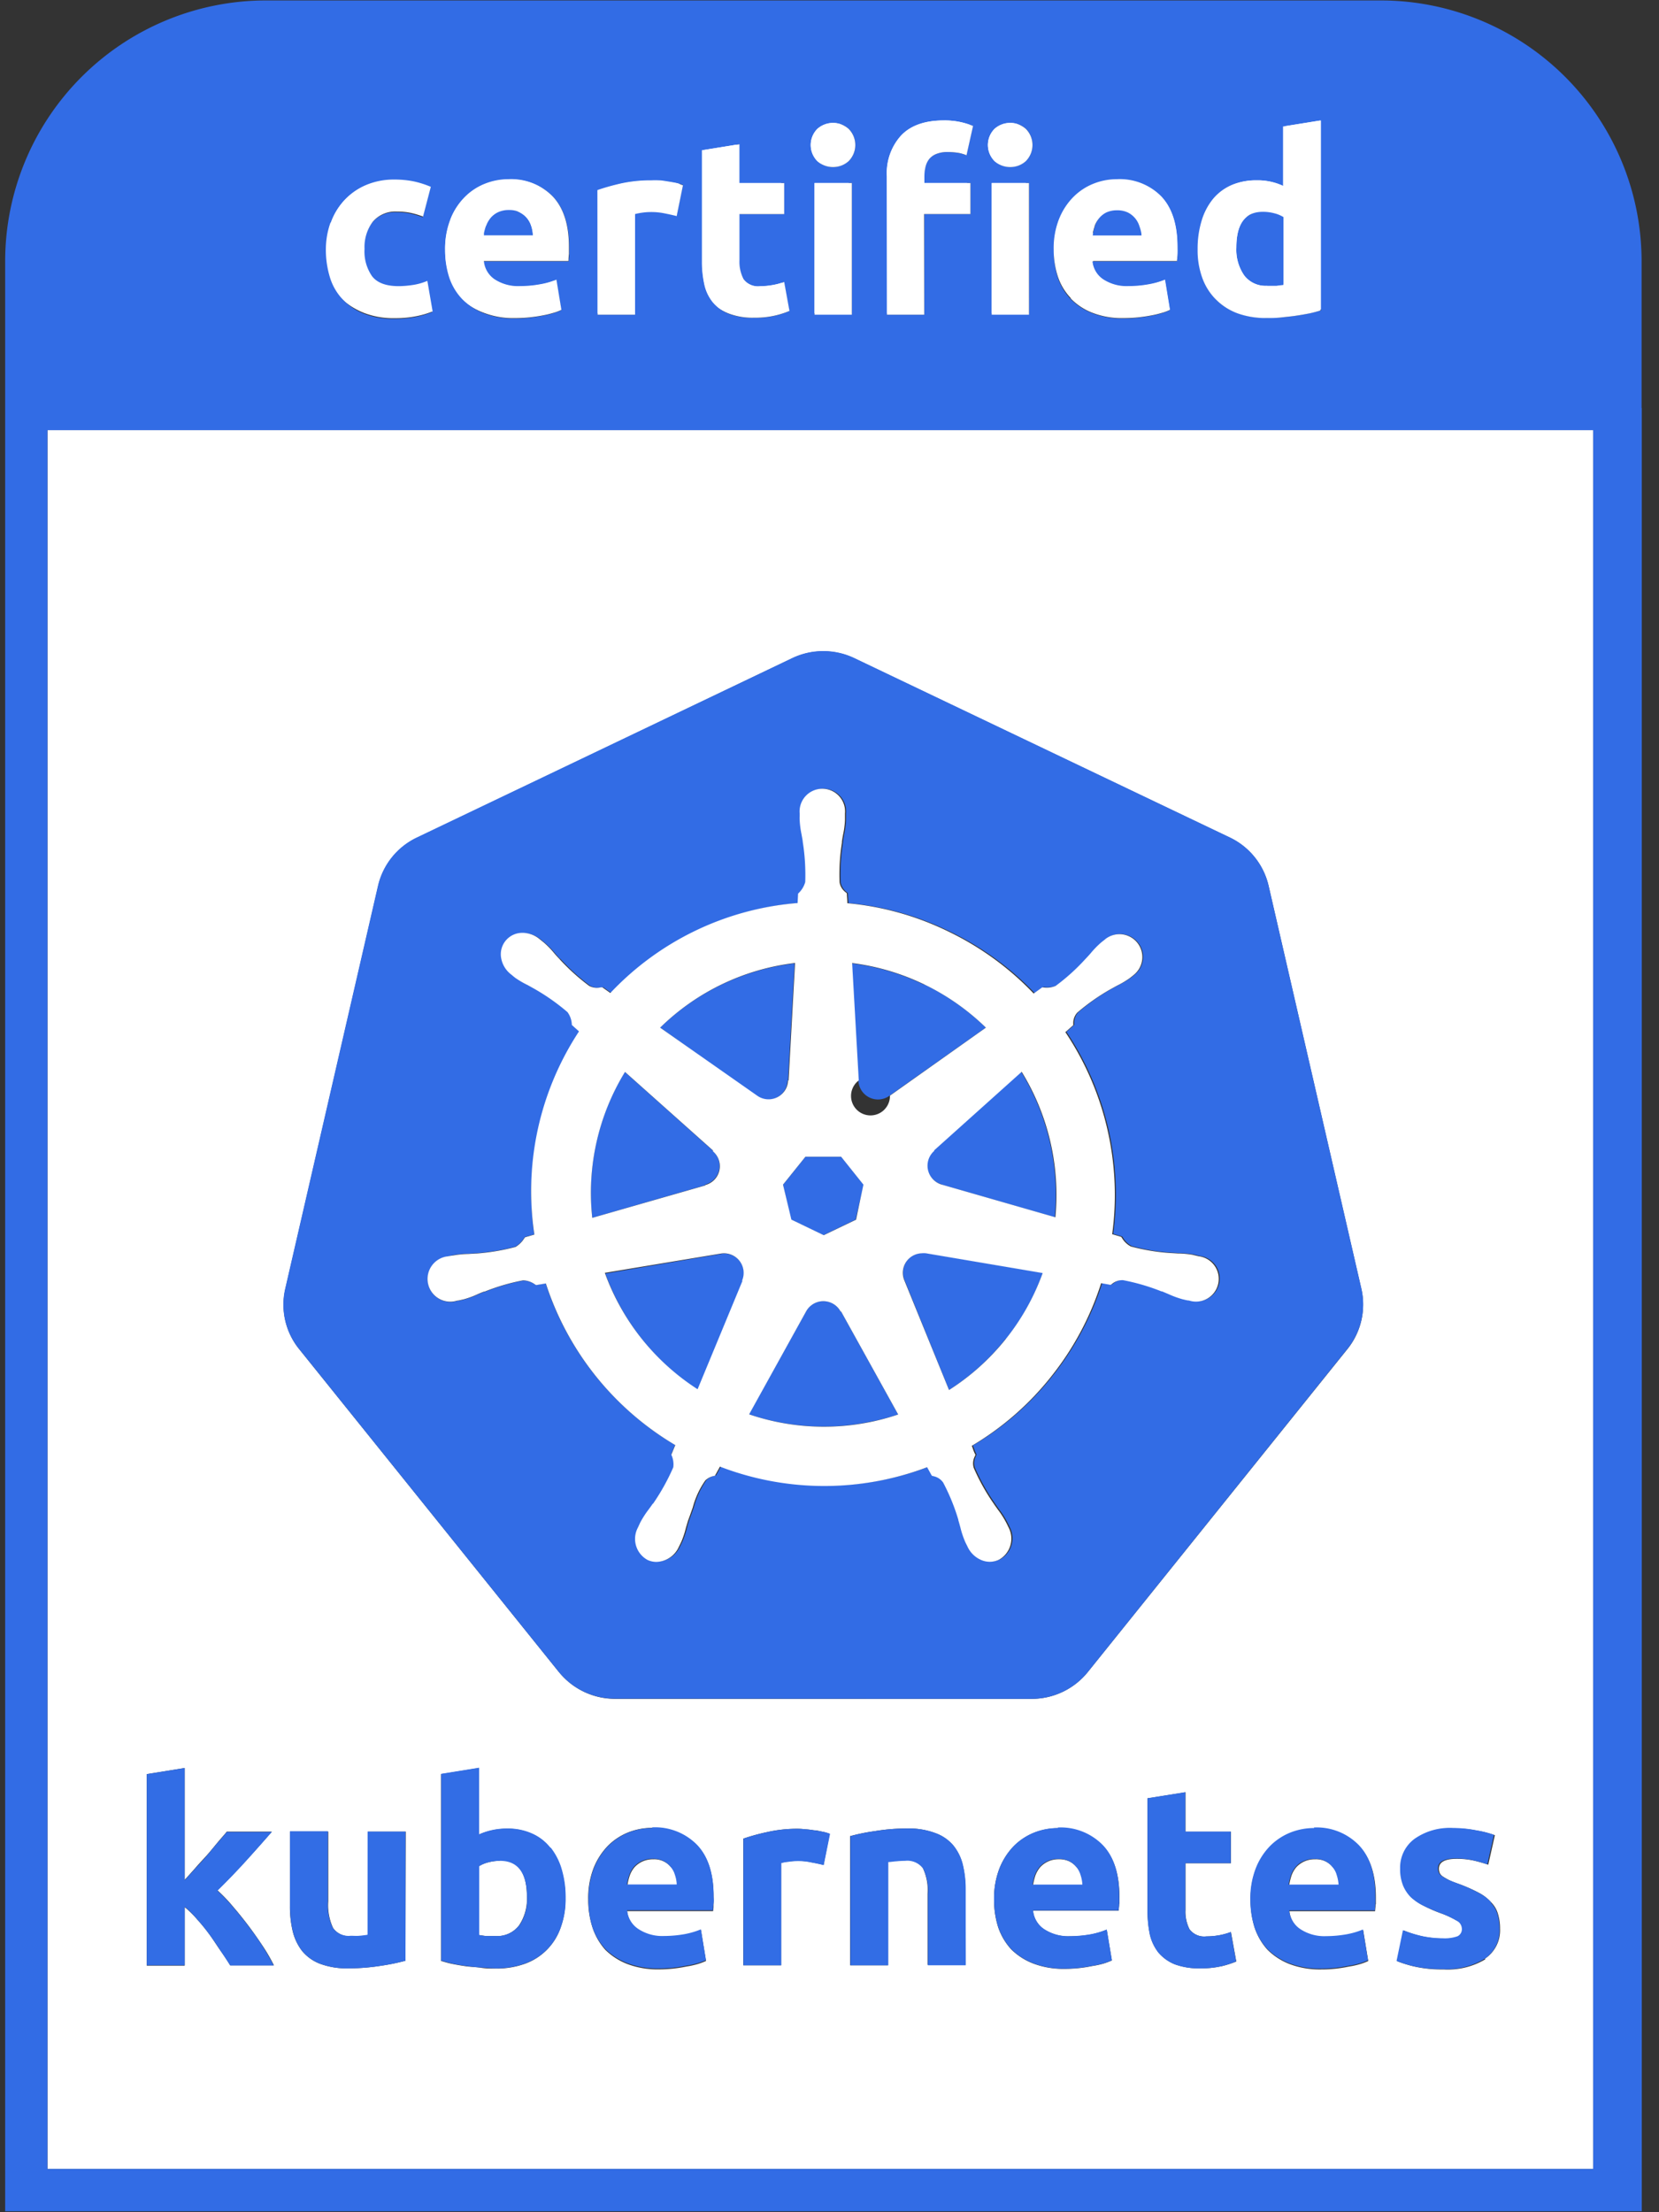 <svg xmlns="http://www.w3.org/2000/svg" width="45" height="60" viewBox="0 0 45 60">
    <rect x="0" y="0" width="45" height="60" fill="#333333" stroke="none"/>
    <g fill="none" fill-rule="nonzero">
        <path fill="#FFF" d="M18.205 50.648a.58.58 0 0 0-.49-.22.668.668 0 0 0-.503.214.722.722 0 0 0-.13.226c-.028.083-.049.169-.061.256h1.354a.89.89 0 0 0-.048-.256.58.58 0 0 0-.116-.22M13.56 50.468c-.107 0-.213.015-.315.042a.89.89 0 0 0-.25.103v1.87l.193.027h.256a.74.74 0 0 0 .635-.29c.152-.229.227-.5.213-.775 0-.662-.244-.993-.732-.993M29.208 50.648a.592.592 0 0 0-.193-.159.635.635 0 0 0-.296-.062.668.668 0 0 0-.504.215.774.774 0 0 0-.131.226 1.64 1.64 0 0 0-.062.256h1.355a.968.968 0 0 0-.049-.256.58.58 0 0 0-.116-.22M36.157 50.648a.58.58 0 0 0-.492-.22.668.668 0 0 0-.503.214.722.722 0 0 0-.13.226 1.64 1.64 0 0 0-.062.256h1.355a1.045 1.045 0 0 0-.048-.256.554.554 0 0 0-.118-.22"/>
        <path fill="#FFF" d="M1.287 58.825h41.928v-47.16H1.287v47.16zm13.876-13.473L8.115 36.59a1.912 1.912 0 0 1-.374-1.634l2.517-10.925a1.935 1.935 0 0 1 1.055-1.31l10.17-4.864a1.957 1.957 0 0 1 1.692 0l10.181 4.86c.532.253.92.736 1.053 1.31l2.516 10.928a1.92 1.92 0 0 1-.375 1.633l-7.045 8.762c-.372.46-.931.727-1.522.726H16.686a1.955 1.955 0 0 1-1.523-.726v.002zm-8.92 7.951a6.596 6.596 0 0 0-.255-.387c-.096-.135-.193-.292-.296-.435a5.098 5.098 0 0 0-.338-.416 2.685 2.685 0 0 0-.345-.34v1.588H3.981v-5.195l1.028-.166v3.034c.1-.11.205-.226.31-.346.104-.12.216-.236.317-.35.1-.115.194-.233.283-.339.089-.106.17-.194.234-.275h1.221c-.244.281-.482.55-.716.807-.23.252-.484.515-.759.786.153.139.295.288.426.447.147.17.29.349.428.532.137.184.265.368.387.552.122.184.213.35.29.503H6.244zm4.754-.124c-.222.06-.449.106-.677.138a5.431 5.431 0 0 1-.867.068 2.069 2.069 0 0 1-.774-.124 1.171 1.171 0 0 1-.484-.345 1.43 1.43 0 0 1-.256-.538 2.88 2.88 0 0 1-.075-.681v-2.02h1.04v1.894c-.018.247.027.493.13.718a.52.52 0 0 0 .49.22h.235c.083 0 .156-.017.22-.026v-2.807h1.028l-.01 3.503zm4.212-.904a1.591 1.591 0 0 1-.968.986 2.295 2.295 0 0 1-.801.131c-.124 0-.254 0-.387-.021-.134-.021-.267-.023-.399-.04a6.264 6.264 0 0 1-.373-.063c-.12-.023-.225-.056-.318-.083v-5.067l1.028-.166v1.805a1.887 1.887 0 0 1 .759-.157c.235-.005.468.042.683.138.194.086.365.22.495.387.14.178.243.382.304.6.073.252.108.513.105.774.003.268-.041.534-.132.786l.004-.01zm4.146-.634c0 .07 0 .131-.014.193h-2.33a.681.681 0 0 0 .298.503c.208.137.454.204.703.194.185 0 .37-.017.551-.048a2.26 2.26 0 0 0 .45-.132l.137.834c-.072.033-.146.06-.221.083a2.39 2.39 0 0 1-.31.068 3.677 3.677 0 0 1-.747.077 2.309 2.309 0 0 1-.855-.145 1.742 1.742 0 0 1-.6-.387c-.16-.18-.28-.392-.352-.623a2.433 2.433 0 0 1-.11-.745 2.241 2.241 0 0 1 .144-.842c.088-.226.22-.431.387-.606.157-.158.345-.283.552-.366.206-.082.426-.124.648-.124.457-.023.901.15 1.222.477.298.31.447.773.447 1.39v.199zm2.984-1.061a4.436 4.436 0 0 0-.323-.07 1.684 1.684 0 0 0-.635-.02.894.894 0 0 0-.193.036v2.777H20.16v-3.435c.212-.072.429-.132.648-.178.276-.063.558-.092.84-.09.065.001.13.006.194.014.078.004.157.014.234.027.078 0 .157.024.234.04.067.012.132.031.194.057l-.165.842zm3.854 2.71H25.16v-1.924a1.4 1.4 0 0 0-.13-.705.536.536 0 0 0-.49-.207c-.077 0-.156.006-.233.016a2.18 2.18 0 0 0-.22.019v2.814h-1.029V49.8c.222-.06.448-.106.676-.137.287-.048.578-.071.869-.07.26-.009.52.034.764.124.191.067.36.184.49.338.123.154.21.332.256.523.052.222.077.45.075.677l.004 2.035zm4.165-1.663c0 .07-.01.132-.015.194H28.02a.685.685 0 0 0 .296.503 1.2 1.2 0 0 0 .705.193c.185 0 .37-.016.551-.048.154-.028.303-.072.447-.132l.14.835c-.072.032-.146.06-.22.083-.103.03-.207.052-.313.068a3.677 3.677 0 0 1-.745.077 2.309 2.309 0 0 1-.855-.145 1.728 1.728 0 0 1-.6-.387 1.695 1.695 0 0 1-.352-.6 2.433 2.433 0 0 1-.11-.745 2.241 2.241 0 0 1 .144-.842c.088-.226.22-.432.387-.606.158-.158.345-.283.552-.366.206-.082.426-.124.648-.124.457-.023.901.15 1.222.476.298.313.447.774.447 1.386v.194l-.006-.014zm2.762 1.703c-.183.04-.37.058-.557.055a1.891 1.891 0 0 1-.697-.11 1.144 1.144 0 0 1-.441-.316 1.26 1.26 0 0 1-.235-.498 3.114 3.114 0 0 1-.062-.64v-3.047l1.028-.164v1.068h1.233v.856h-1.233v1.275c-.008.179.03.357.11.517a.497.497 0 0 0 .461.193 1.897 1.897 0 0 0 .662-.118l.145.8a2.903 2.903 0 0 1-.414.131v-.002zm4.192-1.687c0 .07-.01.131-.013.193h-2.323a.685.685 0 0 0 .296.503c.208.137.454.204.703.194.185 0 .37-.017.551-.048a2.26 2.26 0 0 0 .45-.132l.137.834a1.548 1.548 0 0 1-.22.083c-.102.03-.206.053-.31.068a3.571 3.571 0 0 1-.746.077 2.309 2.309 0 0 1-.855-.145 1.742 1.742 0 0 1-.6-.387 1.692 1.692 0 0 1-.35-.6 2.433 2.433 0 0 1-.11-.745 2.282 2.282 0 0 1 .143-.842c.087-.225.219-.431.387-.606.156-.157.343-.282.55-.365.206-.082.426-.124.648-.124.456-.024.9.15 1.221.476.298.311.449.774.449 1.386v.193l-.008-.013zm2.979 1.496c-.342.204-.738.3-1.136.276a3.356 3.356 0 0 1-.807-.083 3.29 3.29 0 0 1-.442-.137l.173-.836a2.756 2.756 0 0 0 1.082.22c.135.009.272-.01.4-.054a.213.213 0 0 0 .116-.213.255.255 0 0 0-.15-.215 2.63 2.63 0 0 0-.463-.212 3.597 3.597 0 0 1-.441-.194 1.386 1.386 0 0 1-.331-.226.977.977 0 0 1-.213-.326 1.186 1.186 0 0 1-.076-.447.968.968 0 0 1 .387-.807c.303-.213.67-.317 1.04-.296.213 0 .425.02.635.062.164.026.326.068.483.124l-.18.8a4.04 4.04 0 0 0-.387-.111 2.129 2.129 0 0 0-.468-.049c-.323 0-.484.091-.484.27 0 .037.007.075.021.11.019.04.047.073.084.097.04.027.096.06.164.096.068.037.167.07.277.11.191.07.378.152.557.248.12.065.229.151.32.254a.722.722 0 0 1 .18.31c.039.13.058.265.056.4a.921.921 0 0 1-.409.813l.012.016z"/>
        <path fill="#326CE5" d="M34.44 7.72h.252l.193-.023v-1.85a.877.877 0 0 0-.248-.102 1.204 1.204 0 0 0-.31-.041c-.477 0-.717.327-.717.977-.014.268.06.533.209.755a.73.73 0 0 0 .625.285M14.323 6.099a.617.617 0 0 0-.31-.374.645.645 0 0 0-.296-.062.68.68 0 0 0-.292.058.598.598 0 0 0-.194.153.689.689 0 0 0-.126.22c-.029.084-.05.17-.064.256h1.338a1.088 1.088 0 0 0-.045-.251M30.94 6.099a.617.617 0 0 0-.309-.374.645.645 0 0 0-.296-.062.68.68 0 0 0-.292.058.598.598 0 0 0-.204.153.689.689 0 0 0-.125.22c-.03.084-.05.17-.064.256h1.337a1.088 1.088 0 0 0-.044-.251"/>
        <path fill="#FFF" d="M9.211 8.046c.162.174.36.31.58.399.27.102.555.151.843.145.194.001.389-.017.58-.055a2.39 2.39 0 0 0 .441-.13l-.143-.828a1.67 1.67 0 0 1-.387.11c-.128.021-.257.032-.387.034-.344 0-.58-.09-.724-.266a1.192 1.192 0 0 1-.207-.747c-.012-.262.066-.52.22-.731a.801.801 0 0 1 .67-.279c.13-.002.26.012.388.04a2.5 2.5 0 0 1 .313.096l.2-.802c-.31-.134-.646-.2-.984-.193a1.918 1.918 0 0 0-.774.149c-.22.093-.417.231-.58.404-.158.17-.279.37-.357.587a2.129 2.129 0 0 0-.126.73c-.002.251.034.502.107.743.064.22.177.423.33.594M12.457 8.057c.163.17.361.302.58.388.268.1.553.149.838.143a4.509 4.509 0 0 0 .743-.072c.103-.018.203-.042.303-.071.074-.021.147-.049.216-.082l-.135-.82c-.14.057-.288.1-.437.125-.181.034-.364.05-.548.05a1.161 1.161 0 0 1-.691-.193.666.666 0 0 1-.292-.495h2.293c0-.055 0-.116.014-.194.013-.077 0-.135 0-.193 0-.602-.147-1.058-.442-1.369a1.58 1.58 0 0 0-1.202-.464c-.217 0-.432.041-.634.122-.205.08-.391.203-.546.36-.168.17-.3.372-.387.594-.1.271-.144.56-.13.85a2.36 2.36 0 0 0 .112.733c.072.217.19.415.347.58m.644-1.962a.689.689 0 0 1 .126-.22.598.598 0 0 1 .194-.153.68.68 0 0 1 .292-.059.645.645 0 0 1 .296.062.625.625 0 0 1 .31.374c.024.082.04.166.044.252h-1.337c.013-.087.035-.173.064-.256M17.145 5.766a1.798 1.798 0 0 1 .809-.017c.121.025.228.048.319.071l.17-.834a1.049 1.049 0 0 0-.193-.058l-.23-.04a3.161 3.161 0 0 0-.233-.028c-.077-.006-.141-.012-.193-.012a3.71 3.71 0 0 0-.825.086c-.248.058-.46.118-.643.18v3.38h1.013l.006-2.728zM19.254 8.152c.117.14.266.247.436.312.219.082.451.12.685.112a2.342 2.342 0 0 0 .958-.184l-.143-.787c-.102.039-.208.067-.316.085-.11.02-.224.03-.337.03a.482.482 0 0 1-.45-.193.993.993 0 0 1-.113-.509V5.766h1.216v-.842h-1.216V3.87l-1.01.164v3c-.002.213.02.424.064.631.036.178.114.344.226.486M22.01 4.924h1.012v3.571H22.01zM22.514 4.49a.62.62 0 0 0 .423-.16.621.621 0 0 0 0-.875.639.639 0 0 0-.847 0 .621.621 0 0 0 0 .875.62.62 0 0 0 .424.16M27.32 4.49a.62.62 0 0 0 .423-.16.621.621 0 0 0 0-.875.639.639 0 0 0-.848 0 .621.621 0 0 0 0 .875.62.62 0 0 0 .424.16M26.816 4.924h1.012v3.571h-1.012zM24.983 5.766h1.25v-.842h-1.25v-.176c0-.09.01-.179.031-.265a.478.478 0 0 1 .296-.35.84.84 0 0 1 .308-.051c.09 0 .18.007.27.021a.912.912 0 0 1 .24.068l.175-.796a2.265 2.265 0 0 0-.315-.1 1.883 1.883 0 0 0-.473-.049c-.516 0-.903.137-1.16.409-.27.3-.41.696-.388 1.1v3.76h1.01l.006-2.73zM29.067 8.057c.164.17.362.302.58.388.268.1.553.149.839.143a4.384 4.384 0 0 0 .743-.072c.102-.018.203-.042.302-.071.074-.021.147-.049.217-.082l-.136-.82c-.14.057-.287.1-.437.125-.18.034-.364.05-.548.05a1.173 1.173 0 0 1-.69-.193.672.672 0 0 1-.293-.495h2.291c0-.055.01-.116.014-.194.004-.077 0-.135 0-.193 0-.602-.147-1.058-.441-1.369a1.58 1.58 0 0 0-1.202-.464 1.72 1.72 0 0 0-.635.122c-.205.08-.39.203-.546.36-.168.17-.3.372-.387.594a2.156 2.156 0 0 0-.147.83 2.36 2.36 0 0 0 .112.734c.072.216.19.414.347.58m.644-1.962a.689.689 0 0 1 .126-.22.598.598 0 0 1 .203-.154.68.68 0 0 1 .292-.058.645.645 0 0 1 .297.062.617.617 0 0 1 .31.374c.024.081.039.166.044.251h-1.338c.014-.087.035-.172.064-.255M33.062 8.085c.164.164.362.29.58.37.254.088.52.131.788.127.122 0 .25 0 .387-.016.138-.015.264-.027.388-.044.123-.017.251-.04.37-.064.117-.023.222-.052.313-.08V3.227l-1.013.163v1.616a2.106 2.106 0 0 0-.336-.116 1.583 1.583 0 0 0-.376-.04 1.688 1.688 0 0 0-.675.13 1.355 1.355 0 0 0-.5.373 1.701 1.701 0 0 0-.311.594 2.594 2.594 0 0 0-.109.784c-.004.263.038.525.124.774.079.217.203.415.364.58m1.262-2.38c.105 0 .209.014.31.04.087.022.17.056.247.103v1.84l-.193.024h-.252a.73.73 0 0 1-.625-.285 1.246 1.246 0 0 1-.209-.754c0-.65.24-.978.718-.978"/>
        <path fill="#326CE5" d="M25.959 37.568l.015-.012-.015.012M27.29 36.314a6.267 6.267 0 0 0 .997-1.793l-3.164-.536a.544.544 0 0 0-.122 0 .53.53 0 0 0-.463.741l1.204 2.973a6.194 6.194 0 0 0 1.535-1.385M18.931 37.688l1.215-2.936-.01-.012a.532.532 0 0 0-.482-.741.569.569 0 0 0-.098.01l-3.137.532a6.306 6.306 0 0 0 2.516 3.156M17.905 27.871l2.611 1.852a.53.53 0 0 0 .844-.406h.014l.18-3.188a6.286 6.286 0 0 0-3.648 1.742M25.072 26.71a6.288 6.288 0 0 0-1.968-.581l.18 3.182a.532.532 0 0 0 .846.406l2.61-1.846a6.315 6.315 0 0 0-1.668-1.171M25.161 31.488a.532.532 0 0 0 .378.633v.008l3.073.885a6.387 6.387 0 0 0-.913-3.945l-2.373 2.13v.009a.52.52 0 0 0-.169.28M23.748 38.534c.21-.049.417-.105.614-.17l-1.548-2.796H22.8a.53.53 0 0 0-.468-.28h-.02a.534.534 0 0 0-.449.28l-1.548 2.79a6.315 6.315 0 0 0 3.43.174M27.118 36.523v-.012.012M16.949 29.073a6.277 6.277 0 0 0-.884 3.958l3.06-.883v-.019a.528.528 0 0 0 .207-.914v-.013l-2.383-2.13zM21.846 31.376l-.608.757.217.944.879.424.874-.422.22-.946-.607-.757z"/>
        <path fill="#326CE5" d="M27.985 46.076c.59 0 1.15-.266 1.521-.726l7.046-8.77a1.92 1.92 0 0 0 .375-1.633L34.411 24.02a1.935 1.935 0 0 0-1.053-1.308l-10.18-4.862a1.957 1.957 0 0 0-1.692 0l-10.179 4.864a1.935 1.935 0 0 0-1.055 1.31L7.736 34.95a1.912 1.912 0 0 0 .374 1.634l7.047 8.762c.372.46.932.726 1.523.725l11.305.006zm-9.782-6.625l.109-.261a7.935 7.935 0 0 1-3.511-4.384l-.264.046-.02-.013a.604.604 0 0 0-.32-.109c-.357.069-.706.17-1.043.306h-.018a2.67 2.67 0 0 0-.18.074c-.119.054-.242.1-.368.135l-.11.025-.048.01h-.02a.617.617 0 1 1-.275-1.198h.016l.043-.017.114-.026c.128-.022.257-.034.387-.036l.193-.012h.016a5.795 5.795 0 0 0 1.076-.178.716.716 0 0 0 .234-.23l.025-.033.252-.072a7.881 7.881 0 0 1 1.243-5.493l-.194-.174v-.03a.614.614 0 0 0-.118-.32 5.715 5.715 0 0 0-.904-.635l-.174-.097a2.243 2.243 0 0 1-.331-.194 1.27 1.27 0 0 1-.091-.073l-.037-.03a.718.718 0 0 1-.263-.44.58.58 0 0 1 .58-.682h.024a.74.74 0 0 1 .428.161l.036.029.099.08c.097.086.188.18.271.28.04.048.083.097.13.147h.011c.246.27.517.514.81.732a.428.428 0 0 0 .315.04h.042l.217.153a7.837 7.837 0 0 1 5.079-2.44l.013-.256a.668.668 0 0 0 .194-.313 5.7 5.7 0 0 0-.068-1.092v-.012c-.01-.065-.023-.131-.033-.193a2.348 2.348 0 0 1-.05-.492v-.07a.617.617 0 1 1 1.229 0v.175c-.006.13-.023.26-.05.387a5.024 5.024 0 0 0-.033.193v.033a5.464 5.464 0 0 0-.064 1.073.418.418 0 0 0 .164.27l.033.03c0 .046.01.193.016.269.958.087 1.892.35 2.756.774a7.97 7.97 0 0 1 2.294 1.666l.23-.162h.033a.61.61 0 0 0 .335-.043c.29-.214.557-.456.799-.722l.021-.021a4.14 4.14 0 0 0 .13-.143c.084-.101.175-.196.273-.283l.097-.077.038-.031a.62.62 0 0 1 .774.967l-.042.035a1.892 1.892 0 0 1-.093.074 2.634 2.634 0 0 1-.331.193l-.176.097a5.715 5.715 0 0 0-.904.635.422.422 0 0 0-.11.298v.044l-.093.084-.12.106a7.935 7.935 0 0 1 1.27 5.48l.243.071.018.025c.057.1.142.182.244.236.352.095.713.155 1.078.178h.013l.194.012c.13.002.259.013.387.035l.11.027.066.016a.617.617 0 1 1-.273 1.198h-.017l-.058-.012-.1-.023a2.499 2.499 0 0 1-.363-.134l-.184-.077h-.017a5.613 5.613 0 0 0-1.043-.306h-.035a.428.428 0 0 0-.265.103l-.04.025-.255-.045a7.905 7.905 0 0 1-1.343 2.516 7.82 7.82 0 0 1-2.166 1.893c0 .023.02.05.031.082a.91.91 0 0 0 .068.16.405.405 0 0 1-.015.045.412.412 0 0 0-.031.311c.147.34.328.664.54.968.038.058.077.11.114.163a2.421 2.421 0 0 1 .267.435l.025.052a.652.652 0 0 1-.261.873.58.58 0 0 1-.478.01.716.716 0 0 1-.372-.356l-.021-.045c-.02-.038-.04-.08-.054-.112-.05-.12-.091-.245-.122-.372l-.055-.193v-.014a5.632 5.632 0 0 0-.412-1.01.424.424 0 0 0-.265-.172l-.043-.014-.061-.11-.066-.12a7.885 7.885 0 0 1-5.619-.015l-.137.247a.476.476 0 0 0-.26.126c-.155.222-.27.47-.34.732-.041.118-.084.24-.13.361a3.18 3.18 0 0 0-.056.194c-.03.125-.07.248-.12.368l-.05.104-.026.05a.687.687 0 0 1-.604.401.567.567 0 0 1-.243-.054.65.65 0 0 1-.262-.873l.027-.06.05-.104c.064-.114.135-.224.214-.327a5.971 5.971 0 0 0 .666-1.15.623.623 0 0 0-.055-.343l-.03.01z"/>
        <path fill="#FFF" d="M17.706 40.783c-.037.056-.076.108-.114.16-.08.104-.15.213-.213.327-.016.03-.033.068-.05.105l-.028.06a.65.65 0 0 0 .262.873c.076.036.16.054.243.054a.687.687 0 0 0 .604-.4l.025-.051c.018-.037.037-.074.05-.105.05-.119.09-.242.12-.367l.057-.194c.046-.122.089-.244.13-.362.069-.262.184-.51.34-.731a.476.476 0 0 1 .26-.126l.137-.248a7.885 7.885 0 0 0 5.619.016l.066.12.061.11.043.013a.424.424 0 0 1 .265.173c.17.322.308.66.412 1.01v.014c.02.063.037.127.055.193.03.127.072.251.122.372.013.033.034.073.054.112l.021.044c.076.161.208.288.372.357a.58.58 0 0 0 .478-.01.652.652 0 0 0 .261-.873l-.025-.052a2.421 2.421 0 0 0-.267-.435c-.037-.053-.076-.105-.114-.163a5.592 5.592 0 0 1-.54-.968.418.418 0 0 1 .03-.314.277.277 0 0 0 .016-.042.91.91 0 0 1-.068-.16c-.011-.032-.023-.059-.03-.082a7.82 7.82 0 0 0 2.165-1.893 7.905 7.905 0 0 0 1.343-2.516c.08.011.213.037.256.044l.039-.025a.428.428 0 0 1 .265-.102h.035c.356.068.706.17 1.043.305h.017l.184.078c.118.054.24.098.364.133l.099.024.058.011h.021a.617.617 0 1 0 .273-1.198l-.066-.015-.11-.027a2.499 2.499 0 0 0-.387-.035l-.194-.012h-.013a5.512 5.512 0 0 1-1.078-.178.612.612 0 0 1-.244-.236l-.018-.025-.244-.072a7.935 7.935 0 0 0-1.27-5.48l.12-.106.094-.083v-.044a.422.422 0 0 1 .11-.298c.28-.24.583-.453.904-.635l.176-.097c.115-.056.225-.121.33-.194.028-.019.06-.046.094-.073l.042-.035a.62.62 0 0 0-.774-.968l-.037.031c-.034.027-.071.054-.098.078-.098.087-.19.181-.273.282a4.14 4.14 0 0 1-.13.143l-.021.022c-.242.266-.51.508-.8.722a.61.61 0 0 1-.334.042h-.033l-.23.165a7.97 7.97 0 0 0-2.298-1.674 7.868 7.868 0 0 0-2.756-.775c0-.079-.014-.222-.014-.269l-.033-.029a.418.418 0 0 1-.164-.27 5.464 5.464 0 0 1 .064-1.073v-.033c.01-.068.021-.131.033-.193.027-.128.044-.257.05-.387v-.178a.617.617 0 1 0-1.229 0v.07a.94.94 0 0 0 0 .104c.006.13.023.26.05.387.01.062.024.126.033.193v.012c.058.36.08.726.068 1.092-.034.12-.101.229-.194.313l-.013.256a7.837 7.837 0 0 0-5.079 2.44l-.217-.153h-.042a.437.437 0 0 1-.316-.04 5.74 5.74 0 0 1-.809-.732l-.011-.012a2.917 2.917 0 0 1-.13-.145 2.443 2.443 0 0 0-.271-.28l-.099-.08-.036-.029a.74.74 0 0 0-.428-.16h-.023a.58.58 0 0 0-.581.68c.03.175.124.333.263.442l.037.03c.03.026.064.053.09.073.106.073.217.138.332.193l.174.097c.321.182.624.395.904.635a.614.614 0 0 1 .118.348l.194.175a7.889 7.889 0 0 0-1.21 5.51l-.252.073-.025.033a.716.716 0 0 1-.234.23 5.795 5.795 0 0 1-1.076.179h-.016l-.193.011c-.13.003-.26.015-.387.037l-.118.018-.049.011h-.015a.617.617 0 1 0 .275 1.198h.019l.048-.01.11-.025c.126-.035.25-.08.368-.135a2.67 2.67 0 0 1 .18-.074h.018a5.654 5.654 0 0 1 1.043-.305c.117.005.23.045.325.114l.027.015.263-.044a7.935 7.935 0 0 0 3.511 4.384l-.108.26c.05.107.069.225.054.341-.151.348-.336.68-.551.991l-.006-.003zm1.633-9.556a.528.528 0 0 1-.209.914v.011l-3.065.879a6.277 6.277 0 0 1 .888-3.958l2.386 2.129v.025zM19.55 34a.532.532 0 0 1 .579.732l.009.01-1.216 2.937a6.306 6.306 0 0 1-2.516-3.157L19.548 34zm4.59-4.291a.528.528 0 1 1-.846-.406l-.18-3.183a6.337 6.337 0 0 1 3.628 1.752l-2.596 1.84-.006-.003zm-2.75-.403h-.014a.53.53 0 0 1-.843.407l-2.627-1.841a6.286 6.286 0 0 1 3.66-1.754l-.176 3.188zm.474 6.265a.534.534 0 0 1 .45-.28h.019a.53.53 0 0 1 .468.28h.014l1.548 2.793a6.298 6.298 0 0 1-4.043-.004l1.544-2.789zm1.355-2.49l-.875.42-.878-.423-.227-.948.608-.757h.968l.605.757-.2.95zm1.314 1.652a.53.53 0 0 1 .463-.741.544.544 0 0 1 .122 0l3.164.536a6.29 6.29 0 0 1-2.54 3.172l-1.209-2.967zm.807-3.534l2.373-2.129a6.387 6.387 0 0 1 .914 3.945l-3.078-.885a.534.534 0 0 1-.209-.915v-.016z"/>
        <path fill="#326DE5" d="M6.753 52.258a9.698 9.698 0 0 0-.428-.532 4.581 4.581 0 0 0-.426-.447c.275-.271.529-.534.757-.786.229-.252.474-.527.718-.807H6.153c-.064.077-.141.17-.234.275-.093.104-.182.218-.283.338-.1.12-.207.233-.317.353l-.31.344v-3.044l-1.028.166v5.185H5.01v-1.587c.125.106.24.222.345.349.12.133.233.274.338.42.105.143.203.288.296.435.097.141.182.273.256.387h1.179a6.213 6.213 0 0 0-.29-.503 5.974 5.974 0 0 0-.388-.552M9.97 52.475c-.064.01-.138.02-.221.027-.083.008-.16 0-.234 0a.52.52 0 0 1-.49-.22 1.475 1.475 0 0 1-.131-.719v-1.895H7.866v2.029c-.002.23.023.458.075.681.046.196.133.38.256.538.129.155.295.273.484.345.247.09.51.132.774.124.29 0 .581-.023.869-.068.228-.032.453-.078.675-.138v-3.503H9.972l-.002 2.799zM14.932 50.117c-.13-.167-.3-.3-.495-.387a1.589 1.589 0 0 0-.683-.137 1.806 1.806 0 0 0-.759.159v-1.808l-1.028.166v5.067c.093.028.194.057.318.084.123.027.243.042.373.062.13.019.265.032.399.04.133.008.269.022.387.022.273.004.544-.041.801-.132.456-.164.812-.527.968-.985.09-.252.134-.518.13-.786a2.663 2.663 0 0 0-.103-.774 1.719 1.719 0 0 0-.304-.6m-.853 2.11a.74.74 0 0 1-.635.29h-.256c-.077 0-.143-.018-.193-.027v-1.868a.89.89 0 0 1 .25-.103 1.26 1.26 0 0 1 .315-.04c.488 0 .731.33.731.993.013.27-.061.539-.212.764M17.694 49.58c-.222 0-.442.041-.648.123a1.635 1.635 0 0 0-.552.366c-.167.175-.299.38-.387.606a2.241 2.241 0 0 0-.145.842c-.004.25.03.5.103.741.074.222.194.427.352.6.17.17.375.3.6.387.273.102.563.151.855.145a3.677 3.677 0 0 0 .747-.077 2.39 2.39 0 0 0 .31-.068c.076-.022.15-.05.22-.083l-.137-.834a2.26 2.26 0 0 1-.449.131 3.248 3.248 0 0 1-.551.049 1.177 1.177 0 0 1-.703-.194.677.677 0 0 1-.298-.503h2.332c0-.054 0-.116.014-.194.013-.077 0-.139 0-.193 0-.612-.15-1.074-.447-1.386-.32-.326-.765-.5-1.222-.476l.006.017zm-.689 1.53c.015-.086.036-.172.064-.255a.722.722 0 0 1 .13-.227.668.668 0 0 1 .503-.215.635.635 0 0 1 .296.062.596.596 0 0 1 .194.16.58.58 0 0 1 .116.22.89.89 0 0 1 .048.255h-1.35zM22.08 49.641a1.935 1.935 0 0 0-.234-.027 1.665 1.665 0 0 0-.194-.013 3.645 3.645 0 0 0-.84.089c-.22.046-.436.106-.648.178v3.435h1.028v-2.771a.917.917 0 0 1 .193-.035 1.684 1.684 0 0 1 .635.02c.124.022.232.046.323.069l.172-.848a.914.914 0 0 0-.193-.056 2.47 2.47 0 0 0-.234-.04M25.864 50.055c-.13-.154-.3-.271-.49-.338a2.019 2.019 0 0 0-.764-.124 5.226 5.226 0 0 0-.87.07 5.307 5.307 0 0 0-.675.137v3.503h1.028v-2.8c.064 0 .137-.016.22-.02.078-.009.156-.013.235-.013a.536.536 0 0 1 .49.205c.104.22.15.462.131.704v1.924h1.026v-2.048a2.812 2.812 0 0 0-.076-.677 1.32 1.32 0 0 0-.255-.523M28.697 49.58c-.222 0-.442.041-.648.123a1.635 1.635 0 0 0-.552.366c-.167.175-.298.38-.387.606a2.241 2.241 0 0 0-.145.842c-.002.252.035.504.11.745.075.222.195.427.353.6.17.17.375.301.6.387.273.102.563.151.855.145a3.677 3.677 0 0 0 .745-.077c.106-.016.21-.038.312-.068.076-.022.15-.05.22-.083l-.139-.834c-.144.06-.294.103-.447.131a3.248 3.248 0 0 1-.551.049 1.186 1.186 0 0 1-.705-.194.681.681 0 0 1-.296-.503h2.323c0-.054.01-.116.015-.194.006-.077 0-.14 0-.193 0-.612-.149-1.074-.447-1.386-.32-.326-.765-.5-1.221-.476l.005.013zm-.689 1.534a1.64 1.64 0 0 1 .062-.255.774.774 0 0 1 .132-.227.668.668 0 0 1 .503-.215.635.635 0 0 1 .296.062.615.615 0 0 1 .31.38.968.968 0 0 1 .048.255h-1.35zM33.062 52.488c-.112.02-.225.03-.339.03a.497.497 0 0 1-.46-.194 1.045 1.045 0 0 1-.11-.517v-1.275h1.232v-.856h-1.233v-1.068l-1.027.164v3.049c-.002.215.019.43.061.64.04.181.12.351.235.498.12.139.27.248.44.317.224.08.46.116.698.109.188.003.375-.015.56-.055.14-.033.277-.077.411-.131l-.145-.8c-.104.04-.213.07-.323.09M35.646 49.58c-.222 0-.441.041-.647.123a1.635 1.635 0 0 0-.551.366c-.168.174-.3.38-.387.606a2.241 2.241 0 0 0-.146.842c-.002.252.036.504.11.745.074.222.194.427.351.6.171.169.376.3.6.387.274.102.564.151.856.145a3.706 3.706 0 0 0 .745-.077c.104-.016.208-.038.31-.068.075-.021.15-.049.22-.083l-.137-.834c-.145.06-.295.103-.45.131a3.213 3.213 0 0 1-.551.049 1.177 1.177 0 0 1-.703-.194.681.681 0 0 1-.296-.503h2.323c0-.054.01-.116.013-.194.004-.077 0-.14 0-.193 0-.612-.15-1.074-.449-1.386-.32-.326-.764-.5-1.22-.476l.009.013zm-.691 1.534a1.64 1.64 0 0 1 .062-.255.691.691 0 0 1 .131-.227.56.56 0 0 1 .206-.153.672.672 0 0 1 .298-.062.58.58 0 0 1 .49.22.554.554 0 0 1 .117.222c.027.083.043.168.049.255h-1.353zM40.452 51.6a1.161 1.161 0 0 0-.345-.263 4.154 4.154 0 0 0-.557-.248c-.11-.04-.194-.077-.277-.11a1.7 1.7 0 0 1-.165-.097.236.236 0 0 1-.083-.097.273.273 0 0 1-.021-.11c0-.178.16-.27.484-.27.157 0 .314.016.468.05.13.03.26.066.387.11l.18-.8a2.739 2.739 0 0 0-.484-.124 3.192 3.192 0 0 0-.633-.062 1.649 1.649 0 0 0-1.04.296.968.968 0 0 0-.388.808c-.004.153.022.305.076.449.049.12.12.23.212.323.1.091.21.167.331.226.134.066.281.128.442.194.16.056.315.127.462.213.086.038.144.12.151.215a.213.213 0 0 1-.116.212 1.034 1.034 0 0 1-.4.055c-.183 0-.365-.019-.544-.055a3.677 3.677 0 0 1-.538-.164l-.173.834c.144.056.291.102.442.138.264.06.535.088.807.083.398.024.794-.073 1.136-.277a.921.921 0 0 0 .408-.813 1.308 1.308 0 0 0-.056-.4.722.722 0 0 0-.18-.31"/>
        <path fill="#326CE5" d="M44.528 11.065V7.068A7.078 7.078 0 0 0 37.469.012H7.199A7.078 7.078 0 0 0 .14 7.068v52.905h44.393V11.065h-.006zM32.609 5.986c.063-.216.17-.418.312-.594.135-.161.306-.29.499-.373.214-.089.444-.132.675-.128a1.612 1.612 0 0 1 .722.155V3.43l1.013-.163V8.42a5.058 5.058 0 0 1-.683.143c-.13.018-.26.033-.388.045a4.342 4.342 0 0 1-.387.016 2.265 2.265 0 0 1-.787-.128 1.537 1.537 0 0 1-.959-.947 2.195 2.195 0 0 1-.125-.774A2.594 2.594 0 0 1 32.609 6v-.014zm-3.87-.027c.087-.222.218-.424.386-.594.155-.156.341-.279.546-.36a1.72 1.72 0 0 1 .635-.122 1.58 1.58 0 0 1 1.202.465c.285.306.427.757.427 1.355v.193c0 .07 0 .132-.013.194h-2.296c.018.2.125.383.293.495.205.133.447.197.69.184.184 0 .368-.017.548-.05a2.11 2.11 0 0 0 .438-.126l.135.82c-.07.034-.142.06-.216.082-.1.03-.2.053-.302.071-.113.022-.23.037-.357.053-.125.015-.253.02-.387.02a2.255 2.255 0 0 1-.838-.144 1.637 1.637 0 0 1-.59-.387 1.566 1.566 0 0 1-.346-.58 2.303 2.303 0 0 1-.107-.754 2.156 2.156 0 0 1 .147-.83l.004.015zm-1.762-2.465a.639.639 0 0 1 .848 0c.24.242.24.632 0 .874a.639.639 0 0 1-.848 0 .621.621 0 0 1 0-.874zm.933 5.032h-1.007V4.965h1.01l-.003 3.56zm-3.856-3.751c-.022-.404.117-.8.387-1.1.258-.273.645-.41 1.162-.408a2.001 2.001 0 0 1 .787.15l-.178.795a.89.89 0 0 0-.24-.068 1.78 1.78 0 0 0-.269-.021.8.8 0 0 0-.308.052.482.482 0 0 0-.193.137.58.58 0 0 0-.103.211c-.02.087-.03.176-.029.265v.177h1.253v.841h-1.249v2.73h-1.012l-.008-3.761zm-1.883-1.28a.639.639 0 0 1 .848 0c.24.243.24.633 0 .875a.639.639 0 0 1-.848 0 .621.621 0 0 1 0-.875zm.933 5.033h-1.01V4.965h1.01v3.563zm-4.065-4.452l1.01-.164v1.053h1.216v.841H20.05v1.257c-.008.176.03.352.112.509a.486.486 0 0 0 .453.193c.112 0 .224-.01.335-.03.107-.018.213-.047.315-.086l.143.788a2.323 2.323 0 0 1-.958.184 1.798 1.798 0 0 1-.685-.113 1.066 1.066 0 0 1-.433-.311 1.161 1.161 0 0 1-.229-.486 2.89 2.89 0 0 1-.064-.631V4.076zm-2.831 1.078c.182-.062.387-.122.642-.18.271-.058.548-.086.825-.083a1.96 1.96 0 0 1 .193 0c.076 0 .153.015.23.027.078.012.154.025.231.04.066.014.131.033.194.059l-.17.834a6.189 6.189 0 0 0-.32-.072 1.798 1.798 0 0 0-.809.017v2.74h-1.012l-.004-3.382zm-3.987.792c.087-.222.219-.424.387-.594.157-.158.346-.28.553-.36a1.72 1.72 0 0 1 .635-.122 1.58 1.58 0 0 1 1.202.464c.294.31.441.766.441 1.369v.193c0 .07-.01.132-.015.194h-2.305c.018.2.125.382.292.495.206.133.448.197.693.184.183 0 .366-.017.546-.05.15-.026.296-.068.437-.126l.136.82c-.07.034-.143.06-.217.082-.1.03-.2.053-.302.071a5.4 5.4 0 0 1-.356.053c-.126.015-.254.02-.387.02a2.255 2.255 0 0 1-.838-.144 1.653 1.653 0 0 1-.59-.387 1.566 1.566 0 0 1-.347-.58 2.36 2.36 0 0 1-.112-.734 2.193 2.193 0 0 1 .147-.83v-.018zm-3.246.09c.16-.449.502-.812.94-1 .245-.103.51-.153.775-.149.175-.001.35.016.522.05.159.035.314.084.463.148l-.211.807a2.406 2.406 0 0 0-.314-.095 1.628 1.628 0 0 0-.387-.04.8.8 0 0 0-.668.278 1.146 1.146 0 0 0-.22.733c-.017.265.056.528.207.746.137.176.387.265.722.265.13-.002.259-.013.387-.033.133-.021.263-.058.387-.11l.143.828c-.142.057-.29.1-.441.13a2.872 2.872 0 0 1-.58.054 2.197 2.197 0 0 1-.84-.145 1.583 1.583 0 0 1-.581-.4 1.514 1.514 0 0 1-.333-.591 2.555 2.555 0 0 1-.107-.744c0-.249.042-.497.126-.731h.01zm34.24 52.79H1.287v-47.16h41.928v47.16z"/>
        <path fill="#326CE5" d="M30.92 6.14a.617.617 0 0 0-.31-.374.645.645 0 0 0-.296-.062.68.68 0 0 0-.293.058.598.598 0 0 0-.193.153.689.689 0 0 0-.126.22c-.03.084-.05.169-.064.256h1.33a1.088 1.088 0 0 0-.045-.252M34.366 7.761h.252l.194-.023v-1.85a.852.852 0 0 0-.248-.103c-.1-.027-.204-.04-.308-.04-.48 0-.72.327-.72.967-.014.268.06.533.211.755.147.193.381.3.623.285M14.412 6.14a.612.612 0 0 0-.308-.374.645.645 0 0 0-.296-.062.67.67 0 0 0-.29.058.58.58 0 0 0-.206.153.728.728 0 0 0-.126.22c-.029.084-.05.169-.063.256h1.337a.995.995 0 0 0-.045-.252"/>
        <path fill="#FFF" d="M9.29 8.086c.161.175.36.312.581.4a2.2 2.2 0 0 0 .842.144c.195.002.39-.016.58-.054a2.39 2.39 0 0 0 .442-.13l-.143-.828c-.124.052-.254.09-.387.11-.129.02-.258.032-.388.033-.344 0-.58-.087-.722-.265a1.173 1.173 0 0 1-.207-.745 1.146 1.146 0 0 1 .221-.734.8.8 0 0 1 .668-.278c.13-.002.26.012.387.04.106.025.21.057.311.095l.211-.807a2.623 2.623 0 0 0-.462-.147 2.574 2.574 0 0 0-.523-.05 1.918 1.918 0 0 0-.774.149c-.22.093-.417.231-.58.404-.16.173-.284.375-.364.596a2.129 2.129 0 0 0-.124.732c-.002.252.033.502.104.743.063.22.175.422.327.592M12.538 8.098c.167.17.368.302.59.387.268.102.552.15.838.143.13 0 .259-.006.388-.019.125-.014.245-.03.356-.052.102-.018.202-.042.302-.072.074-.02.147-.048.216-.081l-.135-.82c-.14.057-.288.1-.438.125-.18.033-.362.05-.545.05a1.161 1.161 0 0 1-.693-.184.672.672 0 0 1-.292-.495h2.295c0-.054.004-.119.012-.194v-.193c0-.601-.147-1.058-.442-1.368a1.58 1.58 0 0 0-1.202-.465 1.72 1.72 0 0 0-.634.122c-.205.081-.391.204-.546.36-.168.17-.3.372-.387.594a2.16 2.16 0 0 0-.147.832c0 .252.04.503.12.742.072.216.19.414.346.58m.645-1.962a.728.728 0 0 1 .125-.22.598.598 0 0 1 .204-.154.685.685 0 0 1 .292-.058.645.645 0 0 1 .296.062.612.612 0 0 1 .308.374c.025.081.04.166.044.251h-1.337c.013-.087.035-.172.064-.255M17.226 5.806a1.798 1.798 0 0 1 .809-.017c.124.025.228.048.32.072l.17-.835a1.006 1.006 0 0 0-.194-.058 4.784 4.784 0 0 0-.46-.067 1.96 1.96 0 0 0-.194 0 3.714 3.714 0 0 0-.825.083c-.247.058-.46.118-.642.18v3.371h1.016V5.806zM19.337 8.193c.116.139.265.246.434.312.219.081.452.12.685.112a2.36 2.36 0 0 0 .958-.184l-.143-.786a1.742 1.742 0 0 1-.316.083c-.11.02-.222.031-.334.031a.486.486 0 0 1-.453-.193 1.014 1.014 0 0 1-.11-.51V5.807h1.213v-.841h-1.214V3.912l-1.012.164v3c-.002.212.02.424.064.631.037.178.115.344.228.486M22.094 4.965h1.012v3.571h-1.012zM22.595 4.531a.62.62 0 0 0 .424-.16.621.621 0 0 0 0-.876.639.639 0 0 0-.848 0 .621.621 0 0 0 0 .875.62.62 0 0 0 .424.161M25.066 5.806h1.257v-.841h-1.249v-.177c0-.089.01-.178.031-.265a.548.548 0 0 1 .1-.21.482.482 0 0 1 .194-.138.801.801 0 0 1 .31-.052c.09 0 .179.007.267.02a.89.89 0 0 1 .24.069l.178-.796a2.001 2.001 0 0 0-.788-.149c-.51 0-.898.136-1.16.408-.271.3-.41.696-.388 1.1v3.76h1.012l-.004-2.729zM27.4 4.531a.62.62 0 0 0 .425-.16.621.621 0 0 0 0-.876.639.639 0 0 0-.848 0 .621.621 0 0 0 0 .875.62.62 0 0 0 .424.161M26.899 4.965h1.012v3.571h-1.012zM29.046 8.098c.166.17.368.303.59.387.268.102.552.15.838.143.13 0 .259-.006.387-.019.126-.014.244-.03.356-.052.102-.018.203-.042.302-.072.075-.02.147-.048.217-.081l-.135-.82c-.141.057-.288.099-.438.125-.18.033-.364.05-.548.05a1.161 1.161 0 0 1-.69-.184.666.666 0 0 1-.293-.495h2.294c0-.054.01-.116.013-.194.004-.077 0-.135 0-.193 0-.601-.147-1.058-.44-1.368a1.58 1.58 0 0 0-1.203-.465c-.217 0-.433.041-.635.122-.205.081-.39.204-.546.36-.167.17-.299.372-.387.594a2.16 2.16 0 0 0-.147.832c-.001.249.037.496.113.732.071.216.19.415.346.58m.65-1.945a.689.689 0 0 1 .126-.22.598.598 0 0 1 .194-.153.68.68 0 0 1 .292-.058.645.645 0 0 1 .296.062.617.617 0 0 1 .31.374c.03.08.05.162.06.247H29.63c.014-.087.035-.172.064-.255M32.988 8.129c.164.164.363.29.581.37.253.089.52.132.788.127.122 0 .25 0 .387-.015.137-.016.265-.027.387-.045.122-.017.254-.04.372-.063.118-.024.22-.053.311-.08V3.267l-1.012.163v1.616a1.612 1.612 0 0 0-.722-.155 1.688 1.688 0 0 0-.675.128 1.355 1.355 0 0 0-.5.373 1.701 1.701 0 0 0-.311.594 2.594 2.594 0 0 0-.109.775c-.005.263.038.525.126.774.077.217.2.415.362.58m1.285-2.37c.104 0 .207.013.308.04.087.021.17.056.248.103v1.84l-.194.024h-.252a.726.726 0 0 1-.623-.285 1.233 1.233 0 0 1-.21-.755c0-.65.24-.967.72-.967"/>
    </g>
</svg>
